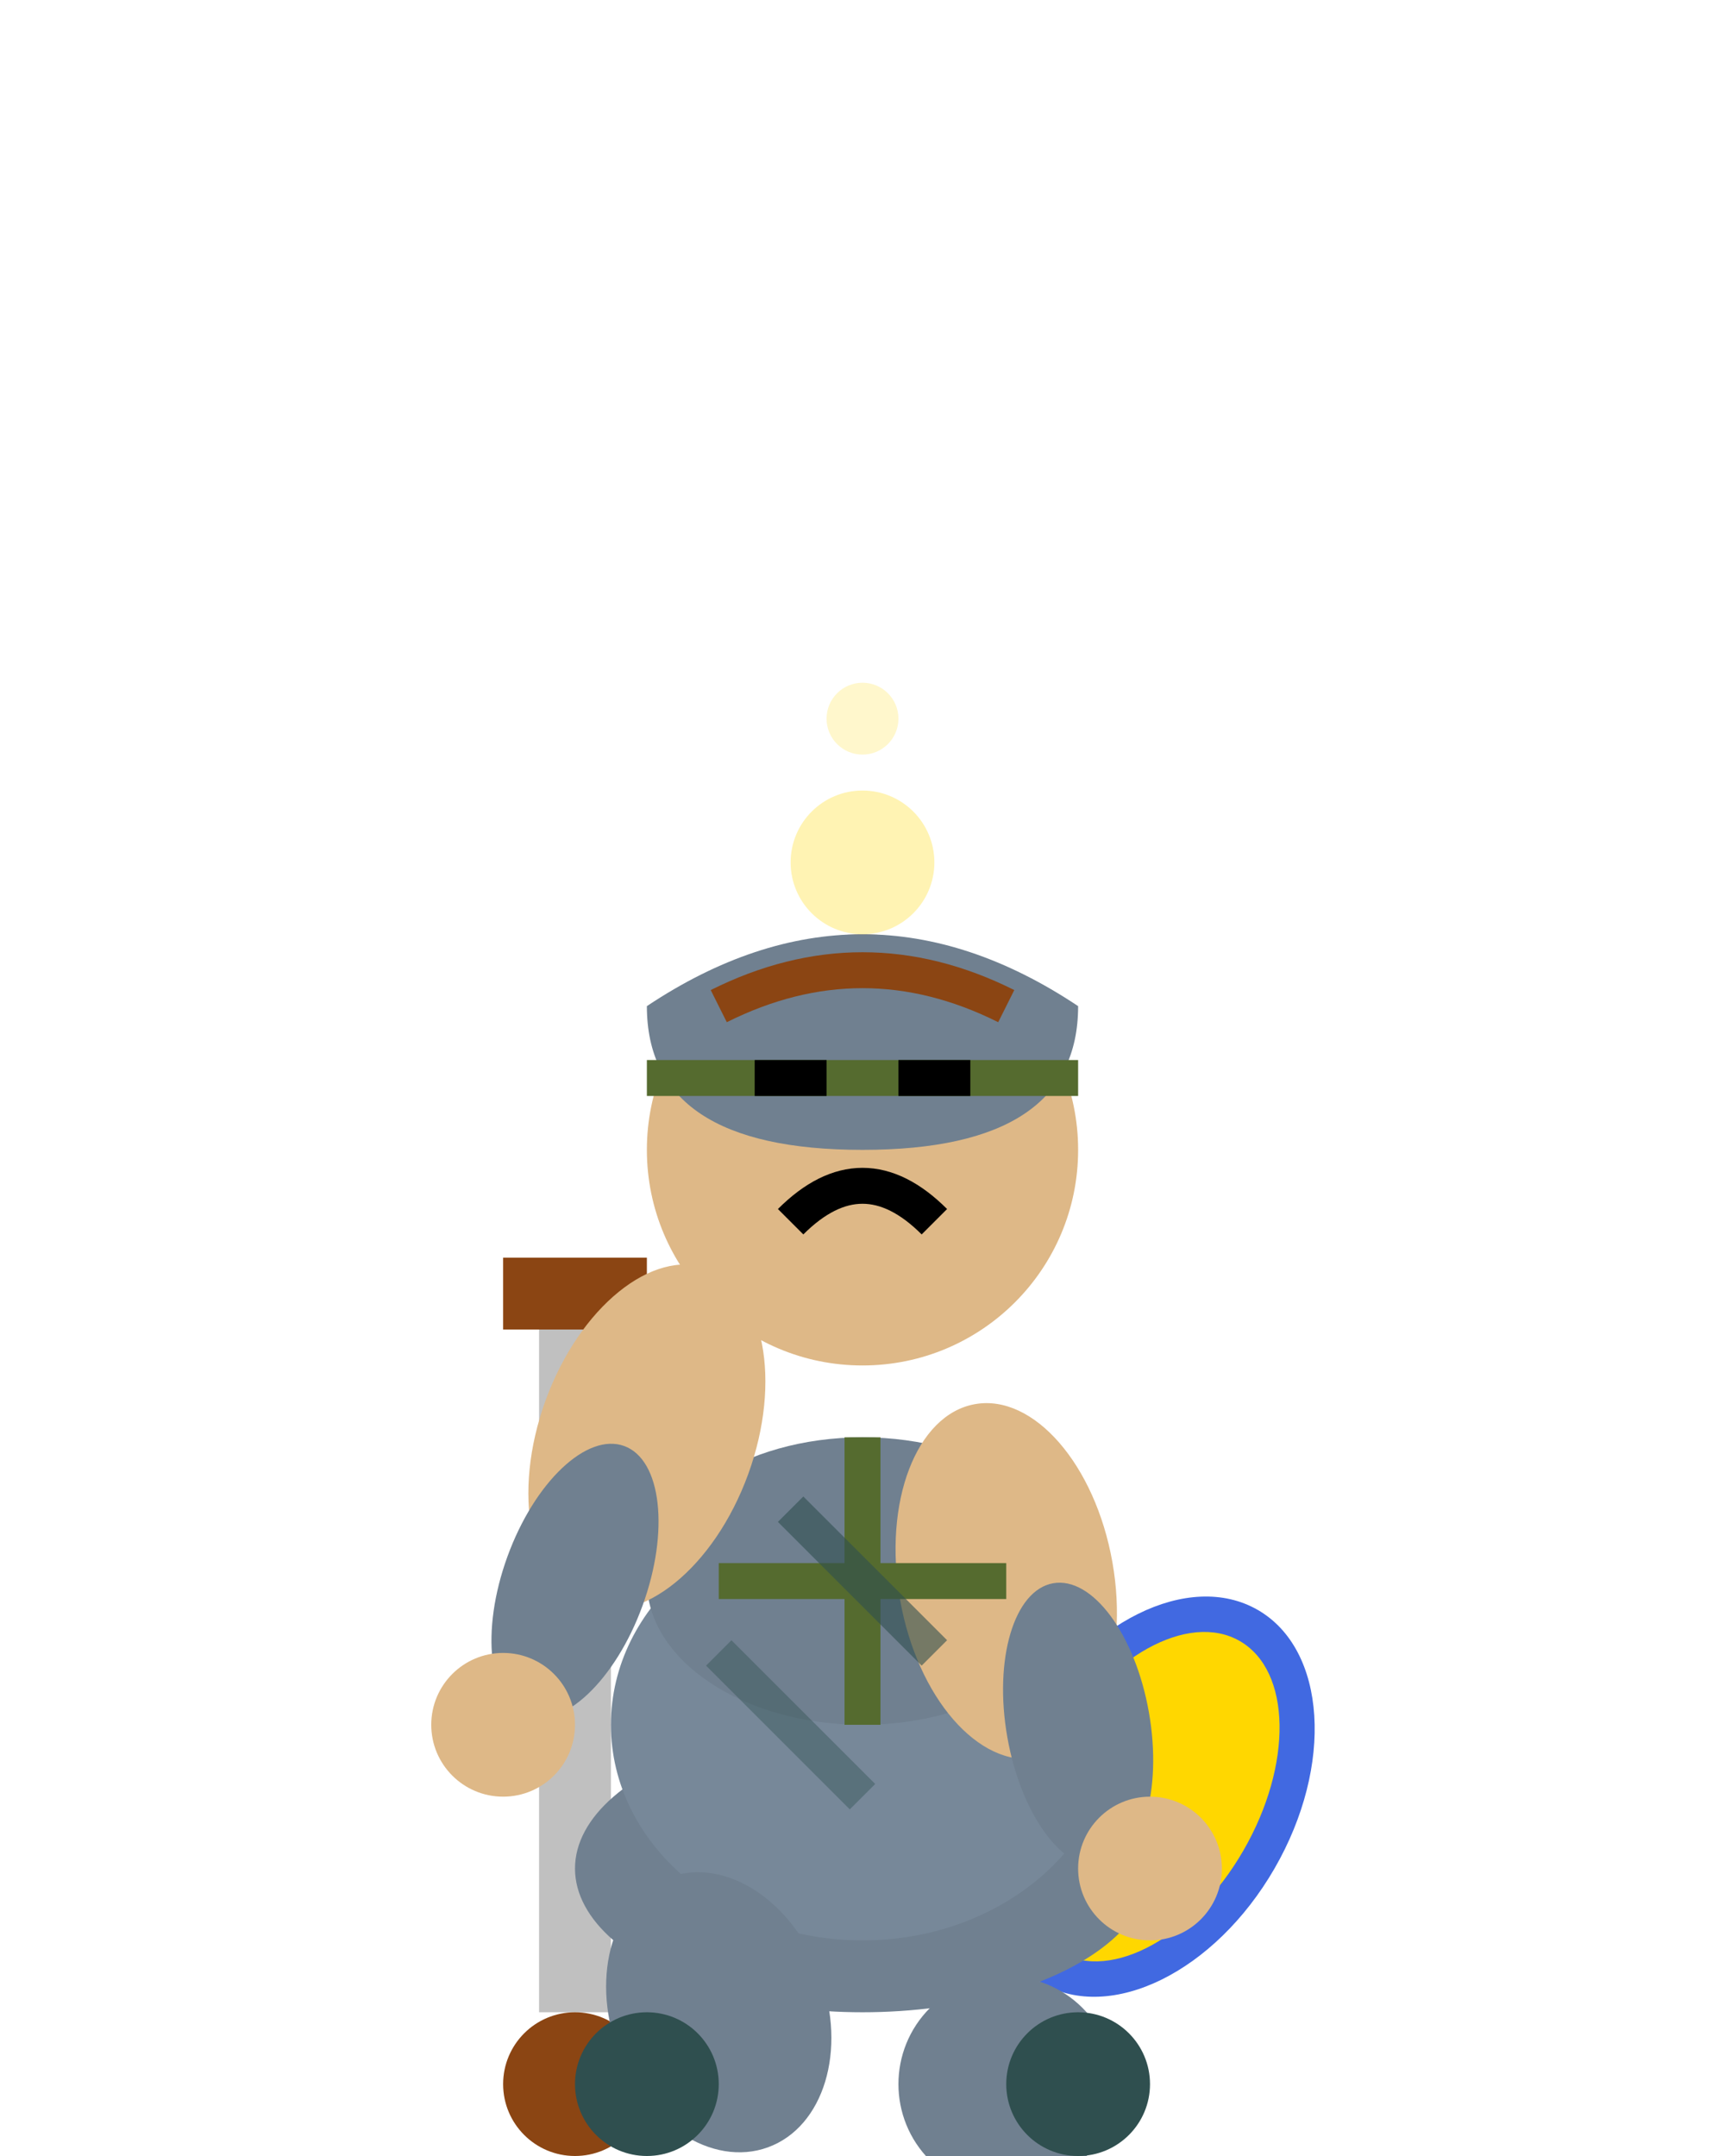 <svg width="24" height="30" viewBox="0 0 24 30" xmlns="http://www.w3.org/2000/svg">
  <!-- Knight Death Animation - Honorable Fall -->
  
  <!-- Sword (planted in ground for support) -->
  <line x1="8" y1="18" x2="8" y2="28" stroke="#C0C0C0" stroke-width="1"/>
  <line x1="7" y1="18" x2="9" y2="18" stroke="#8B4513" stroke-width="1"/>
  <circle cx="8" cy="29" r="1" fill="#8B4513"/>
  
  <!-- Shield (dropped beside) -->
  <ellipse cx="16" cy="25" rx="2" ry="3" fill="#4169E1" transform="rotate(30 16 25)"/>
  <ellipse cx="16" cy="25" rx="1.5" ry="2.5" fill="#FFD700" transform="rotate(30 16 25)"/>
  
  <!-- Body Armor (kneeling/collapsing) -->
  <ellipse cx="12" cy="26" rx="4" ry="2" fill="#708090"/>
  <ellipse cx="12" cy="24" rx="3.5" ry="3" fill="#778899"/>
  <ellipse cx="12" cy="22" rx="3" ry="2" fill="#708090"/>
  
  <!-- Arms (positioned for final rest) -->
  <!-- Right arm (on sword for support) -->
  <ellipse cx="9" cy="20" rx="1.5" ry="2.5" fill="#DEB887" transform="rotate(20 9 20)"/>
  <ellipse cx="8" cy="22" rx="1" ry="2" fill="#708090" transform="rotate(20 8 22)"/>
  
  <!-- Left arm (hanging down) -->
  <ellipse cx="14" cy="22" rx="1.5" ry="2.5" fill="#DEB887" transform="rotate(-10 14 22)"/>
  <ellipse cx="15" cy="24" rx="1" ry="2" fill="#708090" transform="rotate(-10 15 24)"/>
  
  <!-- Hands -->
  <circle cx="7" cy="24" r="1" fill="#DEB887"/>
  <circle cx="16" cy="26" r="1" fill="#DEB887"/>
  
  <!-- Head (bowed down) -->
  <circle cx="12" cy="16" r="3" fill="#DEB887"/>
  
  <!-- Helmet (tilted) -->
  <path d="M9 14 Q12 12 15 14 Q15 16 12 16 Q9 16 9 14" fill="#708090"/>
  <line x1="9" y1="15" x2="15" y2="15" stroke="#556B2F" stroke-width="0.5"/>
  
  <!-- Face (eyes closed, peaceful) -->
  <line x1="10.5" y1="15" x2="11.5" y2="15" stroke="#000000" stroke-width="0.5"/>
  <line x1="12.5" y1="15" x2="13.5" y2="15" stroke="#000000" stroke-width="0.5"/>
  <path d="M11 17 Q12 16 13 17" stroke="#000000" stroke-width="0.5" fill="none"/>
  
  <!-- Hair (visible under helmet) -->
  <path d="M10 14 Q12 13 14 14" stroke="#8B4513" stroke-width="0.5" fill="none"/>
  
  <!-- Legs (kneeling position) -->
  <!-- Right leg (kneeling) -->
  <ellipse cx="10" cy="28" rx="1.5" ry="2" fill="#708090" transform="rotate(-20 10 28)"/>
  <!-- Left leg (collapsed) -->
  <ellipse cx="14" cy="29" rx="1.5" ry="1.5" fill="#708090" transform="rotate(45 14 29)"/>
  
  <!-- Feet -->
  <ellipse cx="9" cy="29" rx="1" ry="1" fill="#2F4F4F"/>
  <ellipse cx="15" cy="29" rx="1" ry="1" fill="#2F4F4F"/>
  
  <!-- Armor Details -->
  <line x1="12" y1="20" x2="12" y2="24" stroke="#556B2F" stroke-width="0.5"/>
  <line x1="10" y1="22" x2="14" y2="22" stroke="#556B2F" stroke-width="0.5"/>
  
  <!-- Damage cracks in armor -->
  <line x1="11" y1="21" x2="13" y2="23" stroke="#2F4F4F" stroke-width="0.5" opacity="0.6"/>
  <line x1="10" y1="23" x2="12" y2="25" stroke="#2F4F4F" stroke-width="0.5" opacity="0.4"/>
  
  <!-- Final breath/spirit effect -->
  <circle cx="12" cy="12" r="1" fill="#FFD700" opacity="0.3"/>
  <circle cx="12" cy="10" r="0.5" fill="#FFD700" opacity="0.2"/>
</svg> 